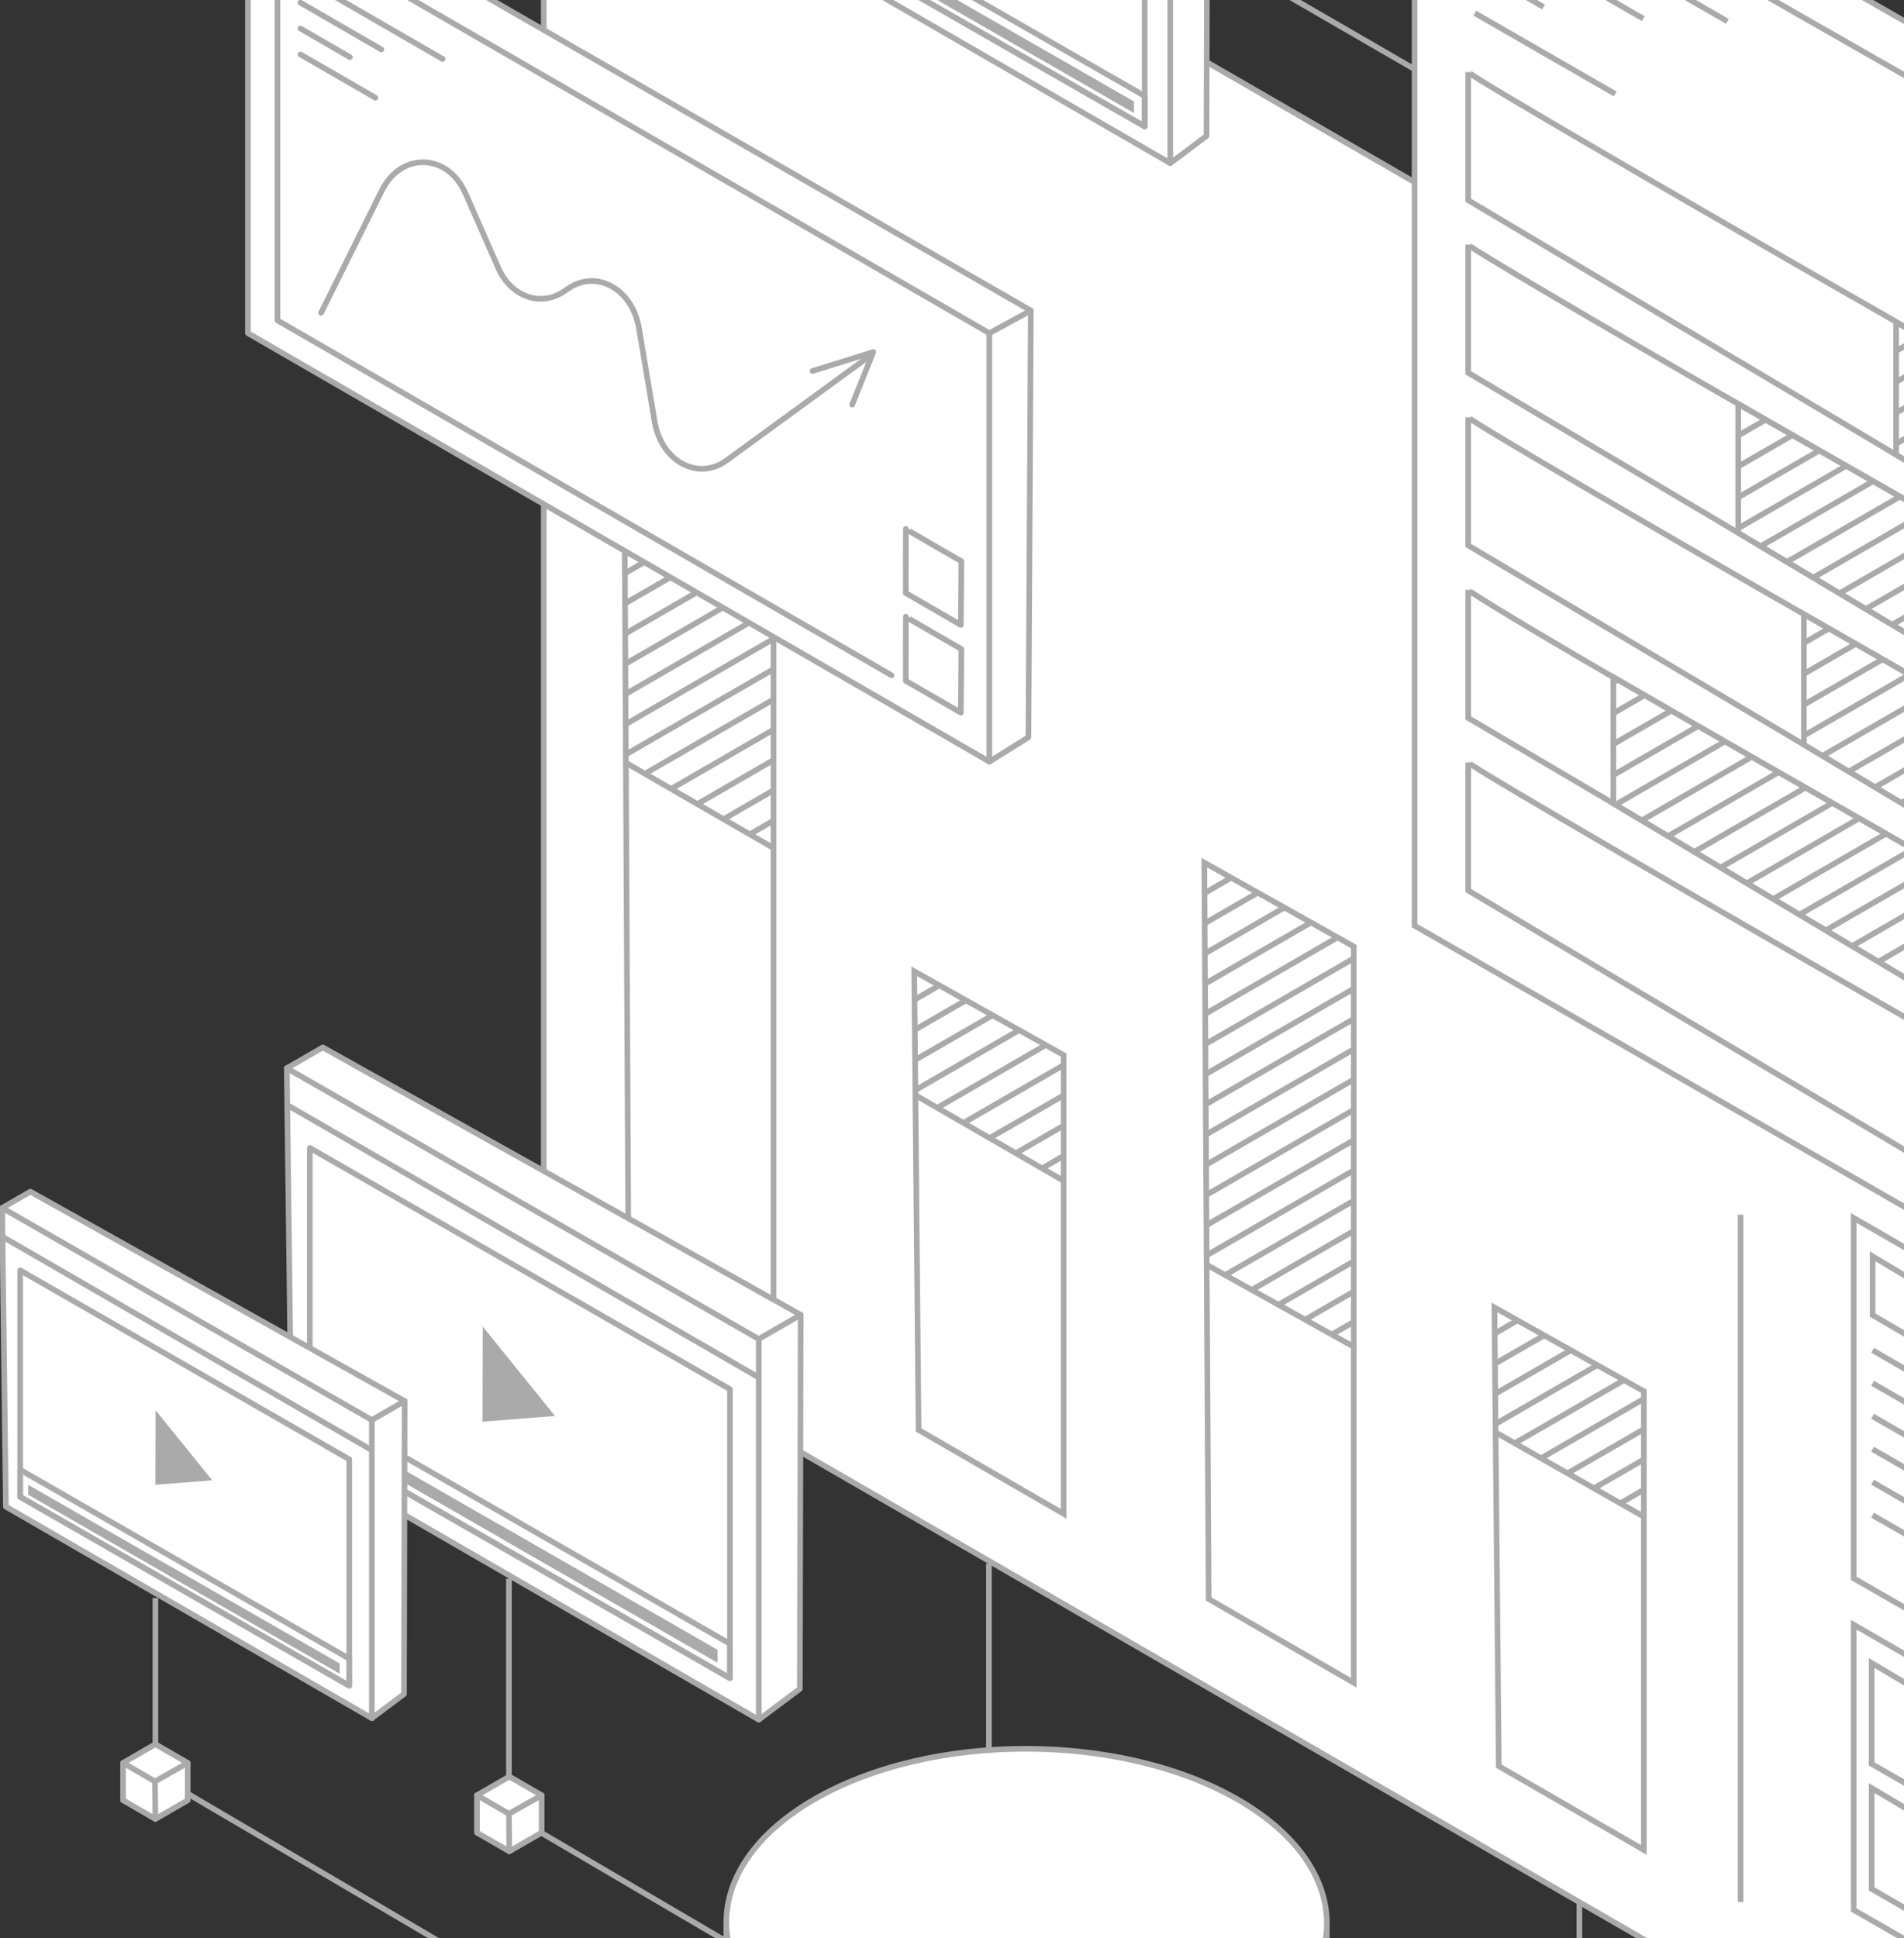 <svg width="338" height="344" viewBox="0 0 338 344" fill="none" xmlns="http://www.w3.org/2000/svg">
<rect x="0" y="0" width="338" height="344" fill="#333333" stroke="none"/>
<path d="M96.528 -56.975L385.429 109.939V398.283L96.528 231.361V-56.975Z" fill="white" stroke="#AAAAAA" stroke-linecap="round" stroke-linejoin="round"/>
<path d="M96.528 -56.975L114.015 -67.082L402.651 99.991L403.393 387.903L385.429 398.283" stroke="#AAAAAA" stroke-miterlimit="10"/>
<path d="M110.795 75.675L137.321 90.552V239.33L111.568 224.446L110.795 75.675Z" fill="white" stroke="#AAAAAA" stroke-miterlimit="10"/>
<path d="M110.795 135.188L137.321 150.512" stroke="#AAAAAA" stroke-miterlimit="10"/>
<path d="M162.294 172.379L188.82 187.255V268.658L163.067 253.782L162.294 172.379Z" fill="white" stroke="#AAAAAA" stroke-miterlimit="10"/>
<path d="M162.665 194.458L188.82 209.57" stroke="#AAAAAA" stroke-miterlimit="10"/>
<path d="M166.757 174.881L162.339 177.436" stroke="#AAAAAA" stroke-miterlimit="10"/>
<path d="M171.477 177.527L162.385 182.782" stroke="#AAAAAA" stroke-miterlimit="10"/>
<path d="M176.205 180.181L162.438 188.127" stroke="#AAAAAA" stroke-miterlimit="10"/>
<path d="M180.918 182.827L162.491 193.473" stroke="#AAAAAA" stroke-miterlimit="10"/>
<path d="M166.378 196.612L185.638 185.473H185.645" stroke="#AAAAAA" stroke-miterlimit="10"/>
<path d="M188.82 189.022L171.022 199.296" stroke="#AAAAAA" stroke-miterlimit="10"/>
<path d="M175.667 201.98H175.675L188.82 194.39" stroke="#AAAAAA" stroke-miterlimit="10"/>
<path d="M188.82 199.766L180.327 204.672" stroke="#AAAAAA" stroke-miterlimit="10"/>
<path d="M188.82 205.134L184.979 207.363" stroke="#AAAAAA" stroke-miterlimit="10"/>
<path d="M213.793 153.105L240.319 167.981V298.653L214.566 283.777L213.793 153.105Z" fill="white" stroke="#AAAAAA" stroke-miterlimit="10"/>
<path d="M214.217 224.469L240.607 239.178" stroke="#AAAAAA" stroke-miterlimit="10"/>
<path d="M213.845 153.135L213.793 153.165" stroke="#AAAAAA" stroke-miterlimit="10"/>
<path d="M218.559 155.781L213.823 158.519" stroke="#AAAAAA" stroke-miterlimit="10"/>
<path d="M223.287 158.427L213.861 163.879" stroke="#AAAAAA" stroke-miterlimit="10"/>
<path d="M228 161.074L213.892 169.232" stroke="#AAAAAA" stroke-miterlimit="10"/>
<path d="M232.727 163.72L213.914 174.593" stroke="#AAAAAA" stroke-miterlimit="10"/>
<path d="M237.44 166.366L213.945 179.954" stroke="#AAAAAA" stroke-miterlimit="10"/>
<path d="M240.319 170.089L213.982 185.307" stroke="#AAAAAA" stroke-miterlimit="10"/>
<path d="M240.319 175.465L214.013 190.66" stroke="#AAAAAA" stroke-miterlimit="10"/>
<path d="M240.319 180.833L214.043 196.013" stroke="#AAAAAA" stroke-miterlimit="10"/>
<path d="M240.319 186.216L214.073 201.381" stroke="#AAAAAA" stroke-miterlimit="10"/>
<path d="M240.319 191.584L214.111 206.734" stroke="#AAAAAA" stroke-miterlimit="10"/>
<path d="M240.319 196.968L214.142 212.087" stroke="#AAAAAA" stroke-miterlimit="10"/>
<path d="M240.319 202.344L214.172 217.447" stroke="#AAAAAA" stroke-miterlimit="10"/>
<path d="M240.319 207.712L214.202 222.801" stroke="#AAAAAA" stroke-miterlimit="10"/>
<path d="M240.319 213.088L217.483 226.296H217.475" stroke="#AAAAAA" stroke-miterlimit="10"/>
<path d="M240.319 218.464L222.211 228.927" stroke="#AAAAAA" stroke-miterlimit="10"/>
<path d="M240.319 223.847L226.954 231.573" stroke="#AAAAAA" stroke-miterlimit="10"/>
<path d="M240.319 229.215L231.689 234.204" stroke="#AAAAAA" stroke-miterlimit="10"/>
<path d="M240.319 234.591L236.417 236.843" stroke="#AAAAAA" stroke-miterlimit="10"/>
<path d="M265.292 232.036L291.818 246.912V328.322L266.065 313.446L265.292 232.036Z" fill="white" stroke="#AAAAAA" stroke-miterlimit="10"/>
<path d="M265.8 254.38L292.106 269.34" stroke="#AAAAAA" stroke-miterlimit="10"/>
<path d="M269.391 234.333L265.338 236.683" stroke="#AAAAAA" stroke-miterlimit="10"/>
<path d="M274.119 236.994L265.391 242.029" stroke="#AAAAAA" stroke-miterlimit="10"/>
<path d="M278.839 239.641L265.444 247.374" stroke="#AAAAAA" stroke-miterlimit="10"/>
<path d="M283.56 242.287L265.489 252.72" stroke="#AAAAAA" stroke-miterlimit="10"/>
<path d="M288.288 244.933L268.899 256.14H268.891" stroke="#AAAAAA" stroke-miterlimit="10"/>
<path d="M291.818 248.262L273.573 258.801" stroke="#AAAAAA" stroke-miterlimit="10"/>
<path d="M291.818 253.645L278.271 261.47" stroke="#AAAAAA" stroke-miterlimit="10"/>
<path d="M291.818 259.013L282.961 264.131" stroke="#AAAAAA" stroke-miterlimit="10"/>
<path d="M291.818 264.381L287.644 266.8" stroke="#AAAAAA" stroke-miterlimit="10"/>
<path d="M114.871 77.965L110.81 80.316" stroke="#AAAAAA" stroke-miterlimit="10"/>
<path d="M119.599 80.619L110.84 85.676" stroke="#AAAAAA" stroke-miterlimit="10"/>
<path d="M110.871 91.037L124.312 83.265H124.327" stroke="#AAAAAA" stroke-miterlimit="10"/>
<path d="M129.04 85.911L110.901 96.398" stroke="#AAAAAA" stroke-miterlimit="10"/>
<path d="M133.767 88.558L110.924 101.758" stroke="#AAAAAA" stroke-miterlimit="10"/>
<path d="M137.313 91.886L110.954 107.104" stroke="#AAAAAA" stroke-miterlimit="10"/>
<path d="M137.313 97.254L110.984 112.472" stroke="#AAAAAA" stroke-miterlimit="10"/>
<path d="M137.313 102.63L111.014 117.825" stroke="#AAAAAA" stroke-miterlimit="10"/>
<path d="M137.313 108.006L111.037 123.193" stroke="#AAAAAA" stroke-miterlimit="10"/>
<path d="M137.313 113.382L111.06 128.546" stroke="#AAAAAA" stroke-miterlimit="10"/>
<path d="M137.313 118.758L111.09 133.907" stroke="#AAAAAA" stroke-miterlimit="10"/>
<path d="M137.313 124.133L114.485 137.319" stroke="#AAAAAA" stroke-miterlimit="10"/>
<path d="M137.313 129.501L119.137 140.01" stroke="#AAAAAA" stroke-miterlimit="10"/>
<path d="M137.313 134.885L123.789 142.702" stroke="#AAAAAA" stroke-miterlimit="10"/>
<path d="M137.313 140.253L128.441 145.386" stroke="#AAAAAA" stroke-miterlimit="10"/>
<path d="M137.314 145.636L133.093 148.078" stroke="#AAAAAA" stroke-miterlimit="10"/>
<path d="M329.073 216.158L365.949 237.411V301.269L329.073 280.122V216.158Z" stroke="#AAAAAA" stroke-miterlimit="10"/>
<path d="M332.422 239.641L362.411 256.928" stroke="#AAAAAA" stroke-miterlimit="10"/>
<path d="M332.422 245.494L362.411 262.782" stroke="#AAAAAA" stroke-miterlimit="10"/>
<path d="M332.422 251.348L362.411 268.635" stroke="#AAAAAA" stroke-miterlimit="10"/>
<path d="M332.422 257.201L344.772 264.298" stroke="#AAAAAA" stroke-miterlimit="10"/>
<path d="M332.422 263.054L359.448 278.628" stroke="#AAAAAA" stroke-miterlimit="10"/>
<path d="M332.422 268.908L346.742 277.142" stroke="#AAAAAA" stroke-miterlimit="10"/>
<path d="M332.422 222.967L349.735 233.309L349.674 243.454L332.422 233.393V222.967Z" stroke="#AAAAAA" stroke-miterlimit="10"/>
<path d="M329.073 288.349L365.949 309.602V360.122L329.073 338.975V288.349Z" stroke="#AAAAAA" stroke-miterlimit="10"/>
<path d="M332.255 295.15L362.259 312.907V330.316L332.255 313.051V295.15Z" stroke="#AAAAAA" stroke-miterlimit="10"/>
<path d="M332.255 317.343L362.259 335.101V352.509L332.255 335.245V317.343Z" stroke="#AAAAAA" stroke-miterlimit="10"/>
<path d="M308.987 337.557V215.582" stroke="#AAAAAA" stroke-miterlimit="10"/>
<path d="M251.116 -36.359L260.375 -40.666L373.715 24.116V224.317L363.615 228.844L251.116 -36.359Z" fill="white" stroke="#AAAAAA" stroke-miterlimit="10"/>
<path d="M251.116 -36.359L364.835 28.635L363.615 228.844L251.116 164.281V-36.359Z" fill="white" stroke="#AAAAAA" stroke-miterlimit="10"/>
<path d="M261.814 -22.021L306.661 3.796" stroke="#AAAAAA" stroke-miterlimit="10"/>
<path d="M291.712 3.311L261.814 -13.908" stroke="#AAAAAA" stroke-miterlimit="10"/>
<path d="M274.021 1.241L261.814 -5.788" stroke="#AAAAAA" stroke-miterlimit="10"/>
<path d="M286.727 16.671L261.814 2.333" stroke="#AAAAAA" stroke-miterlimit="10"/>
<path d="M355.251 67.767V91.795L336.605 80.71L260.64 35.535V12.789C260.64 13.395 308.98 41.32 336.642 57.137L355.251 67.767Z" fill="white" stroke="#AAAAAA" stroke-miterlimit="10"/>
<path d="M355.251 98.399V122.412L336.605 111.289L308.571 94.563L260.64 66.167V43.421C260.64 43.845 284.59 57.918 308.631 71.718C318.602 77.45 328.535 83.129 336.665 87.769L355.251 98.399Z" fill="white" stroke="#AAAAAA" stroke-miterlimit="10"/>
<path d="M355.251 129.031V153.059L336.605 141.936L320.231 132.163L260.64 96.799V74.053C260.64 74.546 293.182 93.509 320.269 109.029L336.642 118.401L355.251 129.031Z" fill="white" stroke="#AAAAAA" stroke-miterlimit="10"/>
<path d="M355.251 159.656V183.684L336.605 172.561L286.401 142.588L260.64 127.424V104.677C260.64 104.965 271.589 111.615 286.401 120.198C302.312 129.403 322.292 140.837 336.612 149.01L355.251 159.656Z" fill="white" stroke="#AAAAAA" stroke-miterlimit="10"/>
<path d="M355.251 190.288V214.316L340.196 205.331L336.605 203.193L260.64 158.048V135.302C260.64 135.908 308.98 163.834 336.642 179.65L340.196 181.705L355.251 190.288Z" fill="white" stroke="#AAAAAA" stroke-miterlimit="10"/>
<path d="M355.251 98.399V122.412L336.605 111.289L308.571 94.563V71.71C318.542 77.442 328.475 83.121 336.605 87.761L355.251 98.399Z" fill="white" stroke="#AAAAAA" stroke-miterlimit="10"/>
<path d="M355.251 129.031V153.059L336.605 141.936L320.231 132.163V109.022L336.605 118.394L355.251 129.031Z" fill="white" stroke="#AAAAAA" stroke-miterlimit="10"/>
<path d="M355.251 159.656V183.684L336.604 172.561L286.401 142.588V120.19C302.312 129.395 322.292 140.829 336.612 149.003L355.251 159.656Z" fill="white" stroke="#AAAAAA" stroke-miterlimit="10"/>
<path d="M355.251 67.767V91.795L336.604 80.71V57.205L355.251 67.767Z" fill="white" stroke="#AAAAAA" stroke-miterlimit="10"/>
<path d="M341.105 59.7L336.612 62.293" stroke="#AAAAAA" stroke-miterlimit="10"/>
<path d="M345.878 62.422L336.612 67.782" stroke="#AAAAAA" stroke-miterlimit="10"/>
<path d="M336.612 73.257L350.644 65.144" stroke="#AAAAAA" stroke-miterlimit="10"/>
<path d="M355.251 67.98L336.612 78.746" stroke="#AAAAAA" stroke-miterlimit="10"/>
<path d="M308.676 71.763L308.593 71.816" stroke="#AAAAAA" stroke-miterlimit="10"/>
<path d="M308.593 77.298L313.435 74.493H313.442" stroke="#AAAAAA" stroke-miterlimit="10"/>
<path d="M318.208 77.23L308.593 82.78" stroke="#AAAAAA" stroke-miterlimit="10"/>
<path d="M322.966 79.959L308.593 88.262" stroke="#AAAAAA" stroke-miterlimit="10"/>
<path d="M327.732 82.689L308.593 93.744" stroke="#AAAAAA" stroke-miterlimit="10"/>
<path d="M332.498 85.418L312.548 96.943" stroke="#AAAAAA" stroke-miterlimit="10"/>
<path d="M337.271 88.141L317.216 99.726" stroke="#AAAAAA" stroke-miterlimit="10"/>
<path d="M342.045 90.87L321.883 102.516" stroke="#AAAAAA" stroke-miterlimit="10"/>
<path d="M346.818 93.592L326.55 105.299" stroke="#AAAAAA" stroke-miterlimit="10"/>
<path d="M351.591 96.314L331.225 108.089" stroke="#AAAAAA" stroke-miterlimit="10"/>
<path d="M355.251 99.681L335.885 110.872" stroke="#AAAAAA" stroke-miterlimit="10"/>
<path d="M324.664 111.554L320.239 114.11" stroke="#AAAAAA" stroke-miterlimit="10"/>
<path d="M329.429 114.284L320.239 119.591" stroke="#AAAAAA" stroke-miterlimit="10"/>
<path d="M334.195 117.014L320.239 125.074" stroke="#AAAAAA" stroke-miterlimit="10"/>
<path d="M338.961 119.736L320.239 130.555" stroke="#AAAAAA" stroke-miterlimit="10"/>
<path d="M343.742 122.465L323.542 134.134" stroke="#AAAAAA" stroke-miterlimit="10"/>
<path d="M348.508 125.187L328.209 136.917" stroke="#AAAAAA" stroke-miterlimit="10"/>
<path d="M353.288 127.917L332.877 139.707" stroke="#AAAAAA" stroke-miterlimit="10"/>
<path d="M355.251 132.261L337.544 142.49" stroke="#AAAAAA" stroke-miterlimit="10"/>
<path d="M287.196 120.646L286.401 121.108" stroke="#AAAAAA" stroke-miterlimit="10"/>
<path d="M291.947 123.39L286.401 126.597" stroke="#AAAAAA" stroke-miterlimit="10"/>
<path d="M296.69 126.127L286.401 132.072" stroke="#AAAAAA" stroke-miterlimit="10"/>
<path d="M301.456 128.865L286.401 137.561" stroke="#AAAAAA" stroke-miterlimit="10"/>
<path d="M306.207 131.602L286.787 142.816" stroke="#AAAAAA" stroke-miterlimit="10"/>
<path d="M310.972 134.324L291.447 145.606" stroke="#AAAAAA" stroke-miterlimit="10"/>
<path d="M315.73 137.061L296.122 148.389" stroke="#AAAAAA" stroke-miterlimit="10"/>
<path d="M320.489 139.791L300.782 151.171" stroke="#AAAAAA" stroke-miterlimit="10"/>
<path d="M325.262 142.52L305.457 153.962" stroke="#AAAAAA" stroke-miterlimit="10"/>
<path d="M330.02 145.25L310.124 156.744" stroke="#AAAAAA" stroke-miterlimit="10"/>
<path d="M334.794 147.979L314.791 159.535" stroke="#AAAAAA" stroke-miterlimit="10"/>
<path d="M339.559 150.709L319.458 162.317" stroke="#AAAAAA" stroke-miterlimit="10"/>
<path d="M344.325 153.431L324.125 165.108" stroke="#AAAAAA" stroke-miterlimit="10"/>
<path d="M349.106 156.153L328.793 167.89" stroke="#AAAAAA" stroke-miterlimit="10"/>
<path d="M353.88 158.875L333.46 170.681" stroke="#AAAAAA" stroke-miterlimit="10"/>
<path d="M355.251 163.576L338.127 173.463" stroke="#AAAAAA" stroke-miterlimit="10"/>
<path d="M50.916 189.583L57.303 185.89L142.14 233.347L141.988 299.737L134.699 305.196" fill="white"/>
<path d="M50.916 189.583L57.303 185.89L142.14 233.347L141.988 299.737L134.699 305.196" stroke="#AAAAAA" stroke-linecap="round" stroke-linejoin="round"/>
<path d="M50.916 189.583L134.699 237.647V305.197L51.764 257.277L50.916 189.583Z" fill="white" stroke="#AAAAAA" stroke-linecap="round" stroke-linejoin="round"/>
<path d="M134.699 237.647L142.14 233.347" stroke="#AAAAAA" stroke-linecap="round" stroke-linejoin="round"/>
<path d="M51.211 196.24L134.699 244.47" stroke="#AAAAAA" stroke-linecap="round" stroke-linejoin="round"/>
<path d="M129.578 246.548V297.834L55 255.055V203.731L129.578 246.548Z" fill="white" stroke="#AAAAAA" stroke-linecap="round" stroke-linejoin="round"/>
<path d="M129.578 291.73V297.834L55 255.055V248.914L129.578 291.73Z" stroke="#AAAAAA" stroke-linecap="round" stroke-linejoin="round"/>
<path d="M127.373 292.822V295.067L88.663 272.843L56.803 254.555V252.311L88.663 270.599L127.373 292.822Z" fill="#AAAAAA"/>
<path d="M127.373 292.822V295.067L88.663 272.843V270.599L127.373 292.822Z" fill="#AAAAAA"/>
<path d="M85.693 235.433L85.647 252.311L98.528 251.302L85.693 235.433Z" fill="#AAAAAA"/>
<path d="M0.379 214.377L5.387 211.488L71.835 248.656L71.714 300.662L66.009 304.939" fill="white"/>
<path d="M0.379 214.377L5.387 211.488L71.835 248.656L71.714 300.662L66.009 304.939" stroke="#AAAAAA" stroke-linecap="round" stroke-linejoin="round"/>
<path d="M0.379 214.377L66.009 252.022V304.939L1.046 267.399L0.379 214.377Z" fill="white" stroke="#AAAAAA" stroke-linecap="round" stroke-linejoin="round"/>
<path d="M66.008 252.022L71.835 248.656" stroke="#AAAAAA" stroke-linecap="round" stroke-linejoin="round"/>
<path d="M0.614 219.593L66.009 257.375" stroke="#AAAAAA" stroke-linecap="round" stroke-linejoin="round"/>
<path d="M62.001 258.998V299.169L3.584 265.663V225.462L62.001 258.998Z" fill="white" stroke="#AAAAAA" stroke-linecap="round" stroke-linejoin="round"/>
<path d="M62.001 294.384V299.169L3.584 265.663V260.856L62.001 294.384Z" stroke="#AAAAAA" stroke-linecap="round" stroke-linejoin="round"/>
<path d="M60.273 295.241V297L29.943 279.599L4.993 265.269V263.51L29.943 277.84L60.273 295.241Z" fill="#AAAAAA"/>
<path d="M60.273 295.241V297L29.943 279.599V277.84L60.273 295.241Z" fill="#AAAAAA"/>
<path d="M27.625 250.294L27.587 263.509L37.679 262.721L27.625 250.294Z" fill="#AAAAAA"/>
<path d="M219.817 343.13C198.928 331.059 165.173 331.059 144.428 343.13C123.683 355.201 123.789 374.763 144.67 386.826C165.552 398.89 199.306 398.897 220.059 386.826C240.812 374.755 240.698 355.193 219.817 343.13Z" fill="white" stroke="#AAAAAA" stroke-miterlimit="10"/>
<path d="M235.531 342.107V359.94C235.22 367.575 230.076 375.104 220.059 380.958C199.306 393.021 165.56 393.021 144.67 380.958C134.184 374.892 128.934 366.954 128.934 358.97V341.167C128.958 344.282 129.738 347.344 131.207 350.091C133.677 354.86 138.17 359.356 144.686 363.125C165.575 375.188 199.322 375.188 220.074 363.125C226.461 359.409 230.871 354.989 233.303 350.295C234.641 347.764 235.402 344.967 235.531 342.107Z" fill="white" stroke="#AAAAAA" stroke-miterlimit="10"/>
<path d="M219.817 319.421C198.928 307.35 165.173 307.35 144.428 319.421C123.683 331.491 123.789 351.054 144.67 363.117C165.552 375.18 199.306 375.188 220.059 363.117C240.812 351.046 240.698 331.484 219.817 319.421Z" fill="white" stroke="#AAAAAA" stroke-miterlimit="10"/>
<path d="M27.587 283.617V314.97L129.04 374.558" stroke="#AAAAAA" stroke-miterlimit="10"/>
<path d="M90.345 280.175V321.908L128.934 344.548" stroke="#AAAAAA" stroke-miterlimit="10"/>
<path d="M280.37 337.557V401.293L235.553 375.4" stroke="#AAAAAA" stroke-miterlimit="10"/>
<path d="M175.553 277.499V310.587" stroke="#AAAAAA" stroke-miterlimit="10"/>
<path d="M21.844 312.87V319.504L27.587 322.825L33.322 319.504V312.87L27.587 309.556L21.844 312.87Z" fill="white" stroke="#AAAAAA" stroke-linecap="round" stroke-linejoin="round"/>
<path d="M33.322 312.87L27.511 316.16L21.844 312.87" fill="white"/>
<path d="M33.322 312.87L27.511 316.16L21.844 312.87" stroke="#AAAAAA" stroke-linecap="round" stroke-linejoin="round"/>
<path d="M27.587 322.825L27.511 316.16" stroke="#AAAAAA" stroke-linecap="round" stroke-linejoin="round"/>
<path d="M84.67 318.617V325.251L90.413 328.565L96.156 325.251V318.617L90.413 315.296L84.67 318.617Z" fill="white" stroke="#AAAAAA" stroke-linecap="round" stroke-linejoin="round"/>
<path d="M96.156 318.617L90.345 321.908L84.67 318.617" fill="white"/>
<path d="M96.156 318.617L90.345 321.908L84.67 318.617" stroke="#AAAAAA" stroke-linecap="round" stroke-linejoin="round"/>
<path d="M90.413 328.565L90.345 321.907" stroke="#AAAAAA" stroke-linecap="round" stroke-linejoin="round"/>
<path d="M44.013 -16.911L50.954 -20.914L182.994 55.12L182.569 130.851L175.629 135.173L44.013 -16.911Z" fill="white" stroke="#AAAAAA" stroke-linecap="round" stroke-linejoin="round"/>
<path d="M44.013 -16.911L175.629 59.131V135.173L44.013 59.131V-16.911Z" fill="white" stroke="#AAAAAA" stroke-linecap="round" stroke-linejoin="round"/>
<path d="M175.629 59.131L182.994 55.12" stroke="#AAAAAA" stroke-linecap="round" stroke-linejoin="round"/>
<path d="M154.748 62.914L128.881 81.787C123.819 85.373 117.379 81.825 116.205 74.788L113.439 58.282C112.28 51.337 105.968 47.765 100.915 51.185L100.112 51.723C95.945 54.544 90.701 52.656 88.436 47.515L82.632 34.314C79.488 27.172 71.214 26.907 67.774 33.837L57 55.522" stroke="#AAAAAA" stroke-linecap="round" stroke-linejoin="round"/>
<path d="M53.34 -4.112L78.563 10.461" stroke="#AAAAAA" stroke-linecap="round" stroke-linejoin="round"/>
<path d="M67.698 8.778L53.34 0.475" stroke="#AAAAAA" stroke-linecap="round" stroke-linejoin="round"/>
<path d="M62.107 10.135L53.34 5.07" stroke="#AAAAAA" stroke-linecap="round" stroke-linejoin="round"/>
<path d="M66.653 17.353L53.34 9.665" stroke="#AAAAAA" stroke-linecap="round" stroke-linejoin="round"/>
<path d="M160.809 109.454C160.809 109.538 170.659 115.186 170.659 115.186L170.568 126.484L160.794 120.835L160.809 109.454Z" fill="white" stroke="#AAAAAA" stroke-linecap="round" stroke-linejoin="round"/>
<path d="M160.809 93.865C160.809 93.948 170.659 99.605 170.659 99.605L170.568 110.902L160.794 105.253L160.809 93.865Z" fill="white" stroke="#AAAAAA" stroke-linecap="round" stroke-linejoin="round"/>
<path d="M49.249 -4.901V56.856L158.271 119.849" stroke="#AAAAAA" stroke-linecap="round" stroke-linejoin="round"/>
<path d="M144.254 65.841L155.028 62.475L151.285 71.808" stroke="#AAAAAA" stroke-linecap="round" stroke-linejoin="round"/>
<path d="M133.593 -73.353L139.246 -76.621L214.331 -34.623L214.187 24.131L207.747 28.961" fill="white"/>
<path d="M133.593 -73.353L139.246 -76.621L214.331 -34.623L214.187 24.131L207.747 28.961" stroke="#AAAAAA" stroke-linecap="round" stroke-linejoin="round"/>
<path d="M133.593 -73.353L207.747 -30.817V28.961L134.343 -13.446L133.593 -73.353Z" fill="white" stroke="#AAAAAA" stroke-linecap="round" stroke-linejoin="round"/>
<path d="M203.208 -22.946V22.448L137.207 -15.417V-60.827L203.208 -22.946Z" fill="white" stroke="#AAAAAA" stroke-linecap="round" stroke-linejoin="round"/>
<path d="M203.208 17.042V22.448L137.207 -15.417V-20.846L203.208 17.042Z" stroke="#AAAAAA" stroke-linecap="round" stroke-linejoin="round"/>
<path d="M201.261 18.013V19.999L166.999 0.331L138.806 -15.857V-17.843L166.999 -1.655L201.261 18.013Z" fill="#AAAAAA"/>
<path d="M201.261 18.013V19.999L166.999 0.331V-1.656L201.261 18.013Z" fill="#AAAAAA"/>
</svg>
